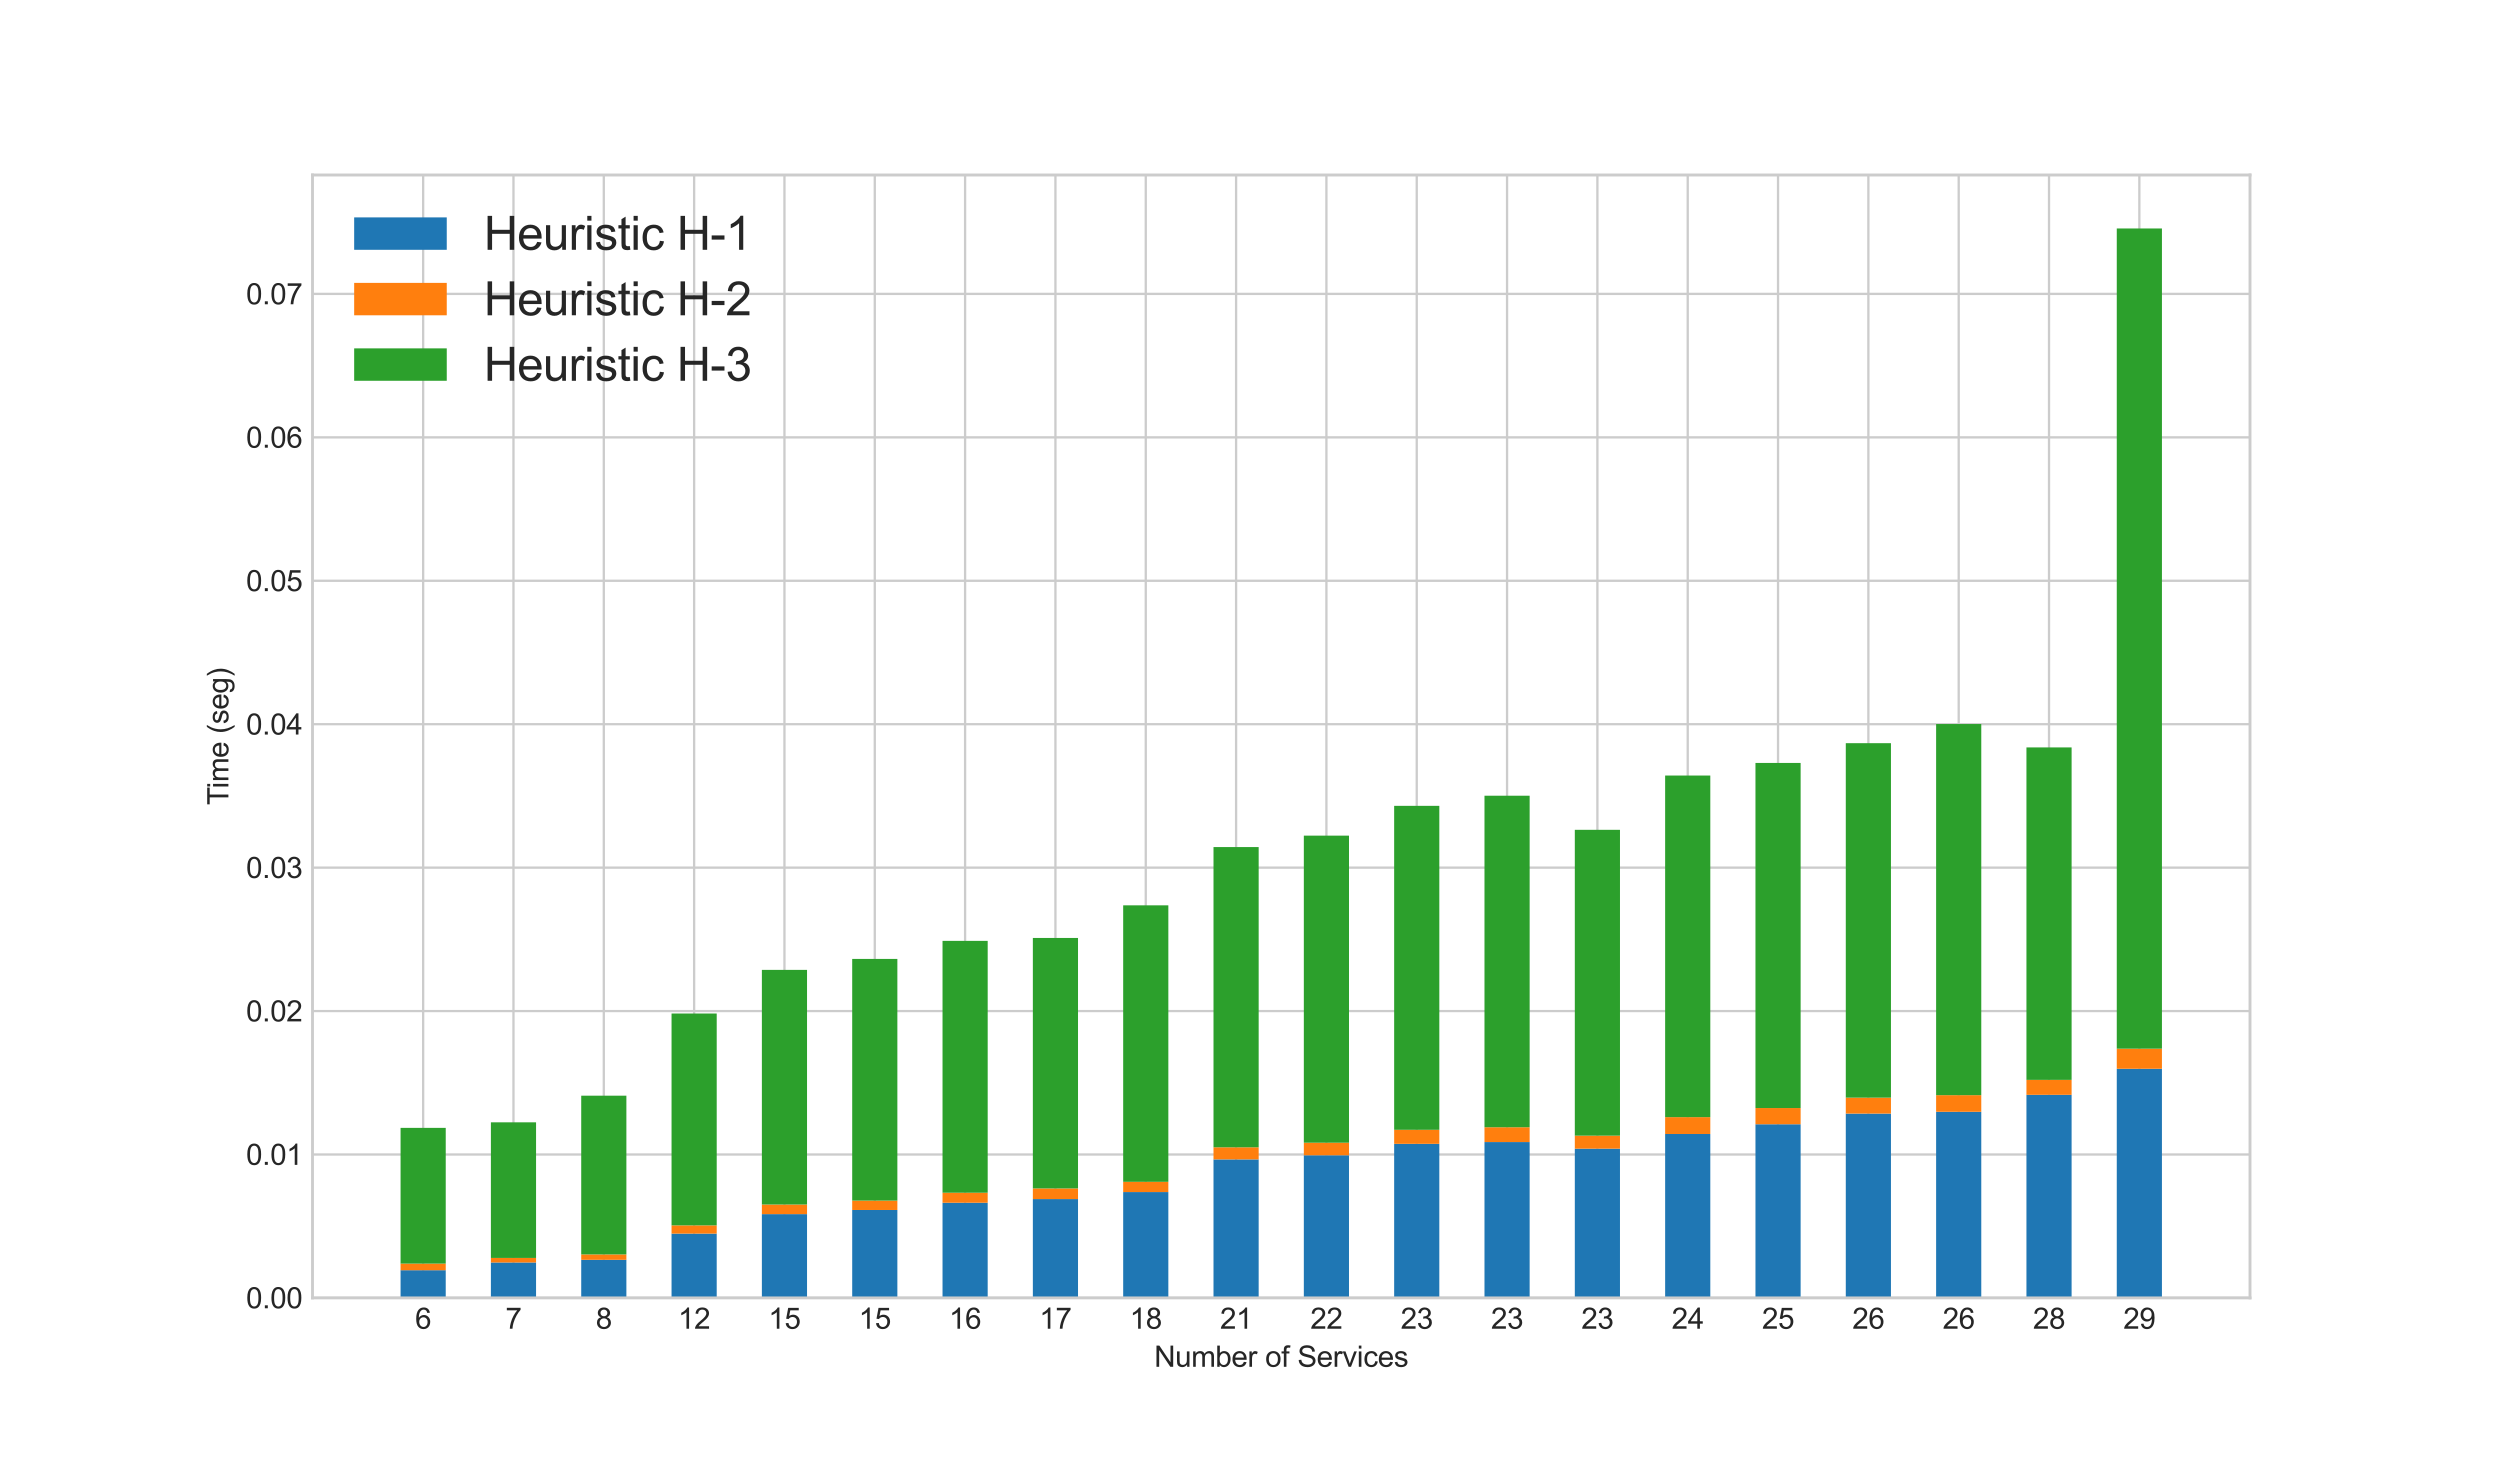 <?xml version="1.0" encoding="utf-8" standalone="no"?>
<!DOCTYPE svg PUBLIC "-//W3C//DTD SVG 1.1//EN"
  "http://www.w3.org/Graphics/SVG/1.1/DTD/svg11.dtd">
<svg xmlns:xlink="http://www.w3.org/1999/xlink" width="864pt" height="504pt" viewBox="0 0 864 504" xmlns="http://www.w3.org/2000/svg" version="1.1">
 <defs>
  <style type="text/css">*{stroke-linejoin: round; stroke-linecap: butt}</style>
 </defs>
 <g id="figure_1">
  <g id="patch_1">
   <path d="M 0 504 
L 864 504 
L 864 0 
L 0 0 
z
" style="fill: #ffffff"/>
  </g>
  <g id="axes_1">
   <g id="patch_2">
    <path d="M 108 448.56 
L 777.6 448.56 
L 777.6 60.48 
L 108 60.48 
z
" style="fill: #ffffff"/>
   </g>
   <g id="matplotlib.axis_1">
    <g id="xtick_1">
     <g id="line2d_1">
      <path d="M 146.241 448.56 
L 146.241 60.48 
" clip-path="url(#p3cd9c99094)" style="fill: none; stroke: #cccccc; stroke-width: 0.8; stroke-linecap: round"/>
     </g>
     <g id="line2d_2"/>
     <g id="text_1">
      <!-- 6 -->
      <g style="fill: #262626" transform="translate(143.46 459.218) scale(0.1 -0.1)">
       <defs>
        <path id="ArialMT-36" d="M 3184 3459 
L 2625 3416 
Q 2550 3747 2413 3897 
Q 2184 4138 1850 4138 
Q 1581 4138 1378 3988 
Q 1113 3794 959 3422 
Q 806 3050 800 2363 
Q 1003 2672 1297 2822 
Q 1591 2972 1913 2972 
Q 2475 2972 2870 2558 
Q 3266 2144 3266 1488 
Q 3266 1056 3080 686 
Q 2894 316 2569 119 
Q 2244 -78 1831 -78 
Q 1128 -78 684 439 
Q 241 956 241 2144 
Q 241 3472 731 4075 
Q 1159 4600 1884 4600 
Q 2425 4600 2770 4297 
Q 3116 3994 3184 3459 
z
M 888 1484 
Q 888 1194 1011 928 
Q 1134 663 1356 523 
Q 1578 384 1822 384 
Q 2178 384 2434 671 
Q 2691 959 2691 1453 
Q 2691 1928 2437 2201 
Q 2184 2475 1800 2475 
Q 1419 2475 1153 2201 
Q 888 1928 888 1484 
z
" transform="scale(0.016)"/>
       </defs>
       <use xlink:href="#ArialMT-36"/>
      </g>
     </g>
    </g>
    <g id="xtick_2">
     <g id="line2d_3">
      <path d="M 177.457 448.56 
L 177.457 60.48 
" clip-path="url(#p3cd9c99094)" style="fill: none; stroke: #cccccc; stroke-width: 0.8; stroke-linecap: round"/>
     </g>
     <g id="line2d_4"/>
     <g id="text_2">
      <!-- 7 -->
      <g style="fill: #262626" transform="translate(174.677 459.218) scale(0.1 -0.1)">
       <defs>
        <path id="ArialMT-37" d="M 303 3981 
L 303 4522 
L 3269 4522 
L 3269 4084 
Q 2831 3619 2401 2847 
Q 1972 2075 1738 1259 
Q 1569 684 1522 0 
L 944 0 
Q 953 541 1156 1306 
Q 1359 2072 1739 2783 
Q 2119 3494 2547 3981 
L 303 3981 
z
" transform="scale(0.016)"/>
       </defs>
       <use xlink:href="#ArialMT-37"/>
      </g>
     </g>
    </g>
    <g id="xtick_3">
     <g id="line2d_5">
      <path d="M 208.674 448.56 
L 208.674 60.48 
" clip-path="url(#p3cd9c99094)" style="fill: none; stroke: #cccccc; stroke-width: 0.8; stroke-linecap: round"/>
     </g>
     <g id="line2d_6"/>
     <g id="text_3">
      <!-- 8 -->
      <g style="fill: #262626" transform="translate(205.894 459.218) scale(0.1 -0.1)">
       <defs>
        <path id="ArialMT-38" d="M 1131 2484 
Q 781 2613 612 2850 
Q 444 3088 444 3419 
Q 444 3919 803 4259 
Q 1163 4600 1759 4600 
Q 2359 4600 2725 4251 
Q 3091 3903 3091 3403 
Q 3091 3084 2923 2848 
Q 2756 2613 2416 2484 
Q 2838 2347 3058 2040 
Q 3278 1734 3278 1309 
Q 3278 722 2862 322 
Q 2447 -78 1769 -78 
Q 1091 -78 675 323 
Q 259 725 259 1325 
Q 259 1772 486 2073 
Q 713 2375 1131 2484 
z
M 1019 3438 
Q 1019 3113 1228 2906 
Q 1438 2700 1772 2700 
Q 2097 2700 2305 2904 
Q 2513 3109 2513 3406 
Q 2513 3716 2298 3927 
Q 2084 4138 1766 4138 
Q 1444 4138 1231 3931 
Q 1019 3725 1019 3438 
z
M 838 1322 
Q 838 1081 952 856 
Q 1066 631 1291 507 
Q 1516 384 1775 384 
Q 2178 384 2440 643 
Q 2703 903 2703 1303 
Q 2703 1709 2433 1975 
Q 2163 2241 1756 2241 
Q 1359 2241 1098 1978 
Q 838 1716 838 1322 
z
" transform="scale(0.016)"/>
       </defs>
       <use xlink:href="#ArialMT-38"/>
      </g>
     </g>
    </g>
    <g id="xtick_4">
     <g id="line2d_7">
      <path d="M 239.891 448.56 
L 239.891 60.48 
" clip-path="url(#p3cd9c99094)" style="fill: none; stroke: #cccccc; stroke-width: 0.8; stroke-linecap: round"/>
     </g>
     <g id="line2d_8"/>
     <g id="text_4">
      <!-- 12 -->
      <g style="fill: #262626" transform="translate(234.33 459.218) scale(0.1 -0.1)">
       <defs>
        <path id="ArialMT-31" d="M 2384 0 
L 1822 0 
L 1822 3584 
Q 1619 3391 1289 3197 
Q 959 3003 697 2906 
L 697 3450 
Q 1169 3672 1522 3987 
Q 1875 4303 2022 4600 
L 2384 4600 
L 2384 0 
z
" transform="scale(0.016)"/>
        <path id="ArialMT-32" d="M 3222 541 
L 3222 0 
L 194 0 
Q 188 203 259 391 
Q 375 700 629 1000 
Q 884 1300 1366 1694 
Q 2113 2306 2375 2664 
Q 2638 3022 2638 3341 
Q 2638 3675 2398 3904 
Q 2159 4134 1775 4134 
Q 1369 4134 1125 3890 
Q 881 3647 878 3216 
L 300 3275 
Q 359 3922 746 4261 
Q 1134 4600 1788 4600 
Q 2447 4600 2831 4234 
Q 3216 3869 3216 3328 
Q 3216 3053 3103 2787 
Q 2991 2522 2730 2228 
Q 2469 1934 1863 1422 
Q 1356 997 1212 845 
Q 1069 694 975 541 
L 3222 541 
z
" transform="scale(0.016)"/>
       </defs>
       <use xlink:href="#ArialMT-31"/>
       <use xlink:href="#ArialMT-32" x="55.615"/>
      </g>
     </g>
    </g>
    <g id="xtick_5">
     <g id="line2d_9">
      <path d="M 271.108 448.56 
L 271.108 60.48 
" clip-path="url(#p3cd9c99094)" style="fill: none; stroke: #cccccc; stroke-width: 0.8; stroke-linecap: round"/>
     </g>
     <g id="line2d_10"/>
     <g id="text_5">
      <!-- 15 -->
      <g style="fill: #262626" transform="translate(265.547 459.218) scale(0.1 -0.1)">
       <defs>
        <path id="ArialMT-35" d="M 266 1200 
L 856 1250 
Q 922 819 1161 601 
Q 1400 384 1738 384 
Q 2144 384 2425 690 
Q 2706 997 2706 1503 
Q 2706 1984 2436 2262 
Q 2166 2541 1728 2541 
Q 1456 2541 1237 2417 
Q 1019 2294 894 2097 
L 366 2166 
L 809 4519 
L 3088 4519 
L 3088 3981 
L 1259 3981 
L 1013 2750 
Q 1425 3038 1878 3038 
Q 2478 3038 2890 2622 
Q 3303 2206 3303 1553 
Q 3303 931 2941 478 
Q 2500 -78 1738 -78 
Q 1113 -78 717 272 
Q 322 622 266 1200 
z
" transform="scale(0.016)"/>
       </defs>
       <use xlink:href="#ArialMT-31"/>
       <use xlink:href="#ArialMT-35" x="55.615"/>
      </g>
     </g>
    </g>
    <g id="xtick_6">
     <g id="line2d_11">
      <path d="M 302.324 448.56 
L 302.324 60.48 
" clip-path="url(#p3cd9c99094)" style="fill: none; stroke: #cccccc; stroke-width: 0.8; stroke-linecap: round"/>
     </g>
     <g id="line2d_12"/>
     <g id="text_6">
      <!-- 15 -->
      <g style="fill: #262626" transform="translate(296.764 459.218) scale(0.1 -0.1)">
       <use xlink:href="#ArialMT-31"/>
       <use xlink:href="#ArialMT-35" x="55.615"/>
      </g>
     </g>
    </g>
    <g id="xtick_7">
     <g id="line2d_13">
      <path d="M 333.541 448.56 
L 333.541 60.48 
" clip-path="url(#p3cd9c99094)" style="fill: none; stroke: #cccccc; stroke-width: 0.8; stroke-linecap: round"/>
     </g>
     <g id="line2d_14"/>
     <g id="text_7">
      <!-- 16 -->
      <g style="fill: #262626" transform="translate(327.98 459.218) scale(0.1 -0.1)">
       <use xlink:href="#ArialMT-31"/>
       <use xlink:href="#ArialMT-36" x="55.615"/>
      </g>
     </g>
    </g>
    <g id="xtick_8">
     <g id="line2d_15">
      <path d="M 364.758 448.56 
L 364.758 60.48 
" clip-path="url(#p3cd9c99094)" style="fill: none; stroke: #cccccc; stroke-width: 0.8; stroke-linecap: round"/>
     </g>
     <g id="line2d_16"/>
     <g id="text_8">
      <!-- 17 -->
      <g style="fill: #262626" transform="translate(359.197 459.218) scale(0.1 -0.1)">
       <use xlink:href="#ArialMT-31"/>
       <use xlink:href="#ArialMT-37" x="55.615"/>
      </g>
     </g>
    </g>
    <g id="xtick_9">
     <g id="line2d_17">
      <path d="M 395.975 448.56 
L 395.975 60.48 
" clip-path="url(#p3cd9c99094)" style="fill: none; stroke: #cccccc; stroke-width: 0.8; stroke-linecap: round"/>
     </g>
     <g id="line2d_18"/>
     <g id="text_9">
      <!-- 18 -->
      <g style="fill: #262626" transform="translate(390.414 459.218) scale(0.1 -0.1)">
       <use xlink:href="#ArialMT-31"/>
       <use xlink:href="#ArialMT-38" x="55.615"/>
      </g>
     </g>
    </g>
    <g id="xtick_10">
     <g id="line2d_19">
      <path d="M 427.192 448.56 
L 427.192 60.48 
" clip-path="url(#p3cd9c99094)" style="fill: none; stroke: #cccccc; stroke-width: 0.8; stroke-linecap: round"/>
     </g>
     <g id="line2d_20"/>
     <g id="text_10">
      <!-- 21 -->
      <g style="fill: #262626" transform="translate(421.631 459.218) scale(0.1 -0.1)">
       <use xlink:href="#ArialMT-32"/>
       <use xlink:href="#ArialMT-31" x="55.615"/>
      </g>
     </g>
    </g>
    <g id="xtick_11">
     <g id="line2d_21">
      <path d="M 458.408 448.56 
L 458.408 60.48 
" clip-path="url(#p3cd9c99094)" style="fill: none; stroke: #cccccc; stroke-width: 0.8; stroke-linecap: round"/>
     </g>
     <g id="line2d_22"/>
     <g id="text_11">
      <!-- 22 -->
      <g style="fill: #262626" transform="translate(452.847 459.218) scale(0.1 -0.1)">
       <use xlink:href="#ArialMT-32"/>
       <use xlink:href="#ArialMT-32" x="55.615"/>
      </g>
     </g>
    </g>
    <g id="xtick_12">
     <g id="line2d_23">
      <path d="M 489.625 448.56 
L 489.625 60.48 
" clip-path="url(#p3cd9c99094)" style="fill: none; stroke: #cccccc; stroke-width: 0.8; stroke-linecap: round"/>
     </g>
     <g id="line2d_24"/>
     <g id="text_12">
      <!-- 23 -->
      <g style="fill: #262626" transform="translate(484.064 459.218) scale(0.1 -0.1)">
       <defs>
        <path id="ArialMT-33" d="M 269 1209 
L 831 1284 
Q 928 806 1161 595 
Q 1394 384 1728 384 
Q 2125 384 2398 659 
Q 2672 934 2672 1341 
Q 2672 1728 2419 1979 
Q 2166 2231 1775 2231 
Q 1616 2231 1378 2169 
L 1441 2663 
Q 1497 2656 1531 2656 
Q 1891 2656 2178 2843 
Q 2466 3031 2466 3422 
Q 2466 3731 2256 3934 
Q 2047 4138 1716 4138 
Q 1388 4138 1169 3931 
Q 950 3725 888 3313 
L 325 3413 
Q 428 3978 793 4289 
Q 1159 4600 1703 4600 
Q 2078 4600 2393 4439 
Q 2709 4278 2876 4000 
Q 3044 3722 3044 3409 
Q 3044 3113 2884 2869 
Q 2725 2625 2413 2481 
Q 2819 2388 3044 2092 
Q 3269 1797 3269 1353 
Q 3269 753 2831 336 
Q 2394 -81 1725 -81 
Q 1122 -81 723 278 
Q 325 638 269 1209 
z
" transform="scale(0.016)"/>
       </defs>
       <use xlink:href="#ArialMT-32"/>
       <use xlink:href="#ArialMT-33" x="55.615"/>
      </g>
     </g>
    </g>
    <g id="xtick_13">
     <g id="line2d_25">
      <path d="M 520.842 448.56 
L 520.842 60.48 
" clip-path="url(#p3cd9c99094)" style="fill: none; stroke: #cccccc; stroke-width: 0.8; stroke-linecap: round"/>
     </g>
     <g id="line2d_26"/>
     <g id="text_13">
      <!-- 23 -->
      <g style="fill: #262626" transform="translate(515.281 459.218) scale(0.1 -0.1)">
       <use xlink:href="#ArialMT-32"/>
       <use xlink:href="#ArialMT-33" x="55.615"/>
      </g>
     </g>
    </g>
    <g id="xtick_14">
     <g id="line2d_27">
      <path d="M 552.059 448.56 
L 552.059 60.48 
" clip-path="url(#p3cd9c99094)" style="fill: none; stroke: #cccccc; stroke-width: 0.8; stroke-linecap: round"/>
     </g>
     <g id="line2d_28"/>
     <g id="text_14">
      <!-- 23 -->
      <g style="fill: #262626" transform="translate(546.498 459.218) scale(0.1 -0.1)">
       <use xlink:href="#ArialMT-32"/>
       <use xlink:href="#ArialMT-33" x="55.615"/>
      </g>
     </g>
    </g>
    <g id="xtick_15">
     <g id="line2d_29">
      <path d="M 583.276 448.56 
L 583.276 60.48 
" clip-path="url(#p3cd9c99094)" style="fill: none; stroke: #cccccc; stroke-width: 0.8; stroke-linecap: round"/>
     </g>
     <g id="line2d_30"/>
     <g id="text_15">
      <!-- 24 -->
      <g style="fill: #262626" transform="translate(577.715 459.218) scale(0.1 -0.1)">
       <defs>
        <path id="ArialMT-34" d="M 2069 0 
L 2069 1097 
L 81 1097 
L 81 1613 
L 2172 4581 
L 2631 4581 
L 2631 1613 
L 3250 1613 
L 3250 1097 
L 2631 1097 
L 2631 0 
L 2069 0 
z
M 2069 1613 
L 2069 3678 
L 634 1613 
L 2069 1613 
z
" transform="scale(0.016)"/>
       </defs>
       <use xlink:href="#ArialMT-32"/>
       <use xlink:href="#ArialMT-34" x="55.615"/>
      </g>
     </g>
    </g>
    <g id="xtick_16">
     <g id="line2d_31">
      <path d="M 614.492 448.56 
L 614.492 60.48 
" clip-path="url(#p3cd9c99094)" style="fill: none; stroke: #cccccc; stroke-width: 0.8; stroke-linecap: round"/>
     </g>
     <g id="line2d_32"/>
     <g id="text_16">
      <!-- 25 -->
      <g style="fill: #262626" transform="translate(608.931 459.218) scale(0.1 -0.1)">
       <use xlink:href="#ArialMT-32"/>
       <use xlink:href="#ArialMT-35" x="55.615"/>
      </g>
     </g>
    </g>
    <g id="xtick_17">
     <g id="line2d_33">
      <path d="M 645.709 448.56 
L 645.709 60.48 
" clip-path="url(#p3cd9c99094)" style="fill: none; stroke: #cccccc; stroke-width: 0.8; stroke-linecap: round"/>
     </g>
     <g id="line2d_34"/>
     <g id="text_17">
      <!-- 26 -->
      <g style="fill: #262626" transform="translate(640.148 459.218) scale(0.1 -0.1)">
       <use xlink:href="#ArialMT-32"/>
       <use xlink:href="#ArialMT-36" x="55.615"/>
      </g>
     </g>
    </g>
    <g id="xtick_18">
     <g id="line2d_35">
      <path d="M 676.926 448.56 
L 676.926 60.48 
" clip-path="url(#p3cd9c99094)" style="fill: none; stroke: #cccccc; stroke-width: 0.8; stroke-linecap: round"/>
     </g>
     <g id="line2d_36"/>
     <g id="text_18">
      <!-- 26 -->
      <g style="fill: #262626" transform="translate(671.365 459.218) scale(0.1 -0.1)">
       <use xlink:href="#ArialMT-32"/>
       <use xlink:href="#ArialMT-36" x="55.615"/>
      </g>
     </g>
    </g>
    <g id="xtick_19">
     <g id="line2d_37">
      <path d="M 708.143 448.56 
L 708.143 60.48 
" clip-path="url(#p3cd9c99094)" style="fill: none; stroke: #cccccc; stroke-width: 0.8; stroke-linecap: round"/>
     </g>
     <g id="line2d_38"/>
     <g id="text_19">
      <!-- 28 -->
      <g style="fill: #262626" transform="translate(702.582 459.218) scale(0.1 -0.1)">
       <use xlink:href="#ArialMT-32"/>
       <use xlink:href="#ArialMT-38" x="55.615"/>
      </g>
     </g>
    </g>
    <g id="xtick_20">
     <g id="line2d_39">
      <path d="M 739.359 448.56 
L 739.359 60.48 
" clip-path="url(#p3cd9c99094)" style="fill: none; stroke: #cccccc; stroke-width: 0.8; stroke-linecap: round"/>
     </g>
     <g id="line2d_40"/>
     <g id="text_20">
      <!-- 29 -->
      <g style="fill: #262626" transform="translate(733.799 459.218) scale(0.1 -0.1)">
       <defs>
        <path id="ArialMT-39" d="M 350 1059 
L 891 1109 
Q 959 728 1153 556 
Q 1347 384 1650 384 
Q 1909 384 2104 503 
Q 2300 622 2425 820 
Q 2550 1019 2634 1356 
Q 2719 1694 2719 2044 
Q 2719 2081 2716 2156 
Q 2547 1888 2255 1720 
Q 1963 1553 1622 1553 
Q 1053 1553 659 1965 
Q 266 2378 266 3053 
Q 266 3750 677 4175 
Q 1088 4600 1706 4600 
Q 2153 4600 2523 4359 
Q 2894 4119 3086 3673 
Q 3278 3228 3278 2384 
Q 3278 1506 3087 986 
Q 2897 466 2520 194 
Q 2144 -78 1638 -78 
Q 1100 -78 759 220 
Q 419 519 350 1059 
z
M 2653 3081 
Q 2653 3566 2395 3850 
Q 2138 4134 1775 4134 
Q 1400 4134 1122 3828 
Q 844 3522 844 3034 
Q 844 2597 1108 2323 
Q 1372 2050 1759 2050 
Q 2150 2050 2401 2323 
Q 2653 2597 2653 3081 
z
" transform="scale(0.016)"/>
       </defs>
       <use xlink:href="#ArialMT-32"/>
       <use xlink:href="#ArialMT-39" x="55.615"/>
      </g>
     </g>
    </g>
    <g id="text_21">
     <!-- Number of Services -->
     <g style="fill: #262626" transform="translate(398.898 472.363) scale(0.1 -0.1)">
      <defs>
       <path id="ArialMT-4e" d="M 488 0 
L 488 4581 
L 1109 4581 
L 3516 984 
L 3516 4581 
L 4097 4581 
L 4097 0 
L 3475 0 
L 1069 3600 
L 1069 0 
L 488 0 
z
" transform="scale(0.016)"/>
       <path id="ArialMT-75" d="M 2597 0 
L 2597 488 
Q 2209 -75 1544 -75 
Q 1250 -75 995 37 
Q 741 150 617 320 
Q 494 491 444 738 
Q 409 903 409 1263 
L 409 3319 
L 972 3319 
L 972 1478 
Q 972 1038 1006 884 
Q 1059 663 1231 536 
Q 1403 409 1656 409 
Q 1909 409 2131 539 
Q 2353 669 2445 892 
Q 2538 1116 2538 1541 
L 2538 3319 
L 3100 3319 
L 3100 0 
L 2597 0 
z
" transform="scale(0.016)"/>
       <path id="ArialMT-6d" d="M 422 0 
L 422 3319 
L 925 3319 
L 925 2853 
Q 1081 3097 1340 3245 
Q 1600 3394 1931 3394 
Q 2300 3394 2536 3241 
Q 2772 3088 2869 2813 
Q 3263 3394 3894 3394 
Q 4388 3394 4653 3120 
Q 4919 2847 4919 2278 
L 4919 0 
L 4359 0 
L 4359 2091 
Q 4359 2428 4304 2576 
Q 4250 2725 4106 2815 
Q 3963 2906 3769 2906 
Q 3419 2906 3187 2673 
Q 2956 2441 2956 1928 
L 2956 0 
L 2394 0 
L 2394 2156 
Q 2394 2531 2256 2718 
Q 2119 2906 1806 2906 
Q 1569 2906 1367 2781 
Q 1166 2656 1075 2415 
Q 984 2175 984 1722 
L 984 0 
L 422 0 
z
" transform="scale(0.016)"/>
       <path id="ArialMT-62" d="M 941 0 
L 419 0 
L 419 4581 
L 981 4581 
L 981 2947 
Q 1338 3394 1891 3394 
Q 2197 3394 2470 3270 
Q 2744 3147 2920 2923 
Q 3097 2700 3197 2384 
Q 3297 2069 3297 1709 
Q 3297 856 2875 390 
Q 2453 -75 1863 -75 
Q 1275 -75 941 416 
L 941 0 
z
M 934 1684 
Q 934 1088 1097 822 
Q 1363 388 1816 388 
Q 2184 388 2453 708 
Q 2722 1028 2722 1663 
Q 2722 2313 2464 2622 
Q 2206 2931 1841 2931 
Q 1472 2931 1203 2611 
Q 934 2291 934 1684 
z
" transform="scale(0.016)"/>
       <path id="ArialMT-65" d="M 2694 1069 
L 3275 997 
Q 3138 488 2766 206 
Q 2394 -75 1816 -75 
Q 1088 -75 661 373 
Q 234 822 234 1631 
Q 234 2469 665 2931 
Q 1097 3394 1784 3394 
Q 2450 3394 2872 2941 
Q 3294 2488 3294 1666 
Q 3294 1616 3291 1516 
L 816 1516 
Q 847 969 1125 678 
Q 1403 388 1819 388 
Q 2128 388 2347 550 
Q 2566 713 2694 1069 
z
M 847 1978 
L 2700 1978 
Q 2663 2397 2488 2606 
Q 2219 2931 1791 2931 
Q 1403 2931 1139 2672 
Q 875 2413 847 1978 
z
" transform="scale(0.016)"/>
       <path id="ArialMT-72" d="M 416 0 
L 416 3319 
L 922 3319 
L 922 2816 
Q 1116 3169 1280 3281 
Q 1444 3394 1641 3394 
Q 1925 3394 2219 3213 
L 2025 2691 
Q 1819 2813 1613 2813 
Q 1428 2813 1281 2702 
Q 1134 2591 1072 2394 
Q 978 2094 978 1738 
L 978 0 
L 416 0 
z
" transform="scale(0.016)"/>
       <path id="ArialMT-20" transform="scale(0.016)"/>
       <path id="ArialMT-6f" d="M 213 1659 
Q 213 2581 725 3025 
Q 1153 3394 1769 3394 
Q 2453 3394 2887 2945 
Q 3322 2497 3322 1706 
Q 3322 1066 3130 698 
Q 2938 331 2570 128 
Q 2203 -75 1769 -75 
Q 1072 -75 642 372 
Q 213 819 213 1659 
z
M 791 1659 
Q 791 1022 1069 705 
Q 1347 388 1769 388 
Q 2188 388 2466 706 
Q 2744 1025 2744 1678 
Q 2744 2294 2464 2611 
Q 2184 2928 1769 2928 
Q 1347 2928 1069 2612 
Q 791 2297 791 1659 
z
" transform="scale(0.016)"/>
       <path id="ArialMT-66" d="M 556 0 
L 556 2881 
L 59 2881 
L 59 3319 
L 556 3319 
L 556 3672 
Q 556 4006 616 4169 
Q 697 4388 901 4523 
Q 1106 4659 1475 4659 
Q 1713 4659 2000 4603 
L 1916 4113 
Q 1741 4144 1584 4144 
Q 1328 4144 1222 4034 
Q 1116 3925 1116 3625 
L 1116 3319 
L 1763 3319 
L 1763 2881 
L 1116 2881 
L 1116 0 
L 556 0 
z
" transform="scale(0.016)"/>
       <path id="ArialMT-53" d="M 288 1472 
L 859 1522 
Q 900 1178 1048 958 
Q 1197 738 1509 602 
Q 1822 466 2213 466 
Q 2559 466 2825 569 
Q 3091 672 3220 851 
Q 3350 1031 3350 1244 
Q 3350 1459 3225 1620 
Q 3100 1781 2813 1891 
Q 2628 1963 1997 2114 
Q 1366 2266 1113 2400 
Q 784 2572 623 2826 
Q 463 3081 463 3397 
Q 463 3744 659 4045 
Q 856 4347 1234 4503 
Q 1613 4659 2075 4659 
Q 2584 4659 2973 4495 
Q 3363 4331 3572 4012 
Q 3781 3694 3797 3291 
L 3216 3247 
Q 3169 3681 2898 3903 
Q 2628 4125 2100 4125 
Q 1550 4125 1298 3923 
Q 1047 3722 1047 3438 
Q 1047 3191 1225 3031 
Q 1400 2872 2139 2705 
Q 2878 2538 3153 2413 
Q 3553 2228 3743 1945 
Q 3934 1663 3934 1294 
Q 3934 928 3725 604 
Q 3516 281 3123 101 
Q 2731 -78 2241 -78 
Q 1619 -78 1198 103 
Q 778 284 539 648 
Q 300 1013 288 1472 
z
" transform="scale(0.016)"/>
       <path id="ArialMT-76" d="M 1344 0 
L 81 3319 
L 675 3319 
L 1388 1331 
Q 1503 1009 1600 663 
Q 1675 925 1809 1294 
L 2547 3319 
L 3125 3319 
L 1869 0 
L 1344 0 
z
" transform="scale(0.016)"/>
       <path id="ArialMT-69" d="M 425 3934 
L 425 4581 
L 988 4581 
L 988 3934 
L 425 3934 
z
M 425 0 
L 425 3319 
L 988 3319 
L 988 0 
L 425 0 
z
" transform="scale(0.016)"/>
       <path id="ArialMT-63" d="M 2588 1216 
L 3141 1144 
Q 3050 572 2676 248 
Q 2303 -75 1759 -75 
Q 1078 -75 664 370 
Q 250 816 250 1647 
Q 250 2184 428 2587 
Q 606 2991 970 3192 
Q 1334 3394 1763 3394 
Q 2303 3394 2647 3120 
Q 2991 2847 3088 2344 
L 2541 2259 
Q 2463 2594 2264 2762 
Q 2066 2931 1784 2931 
Q 1359 2931 1093 2626 
Q 828 2322 828 1663 
Q 828 994 1084 691 
Q 1341 388 1753 388 
Q 2084 388 2306 591 
Q 2528 794 2588 1216 
z
" transform="scale(0.016)"/>
       <path id="ArialMT-73" d="M 197 991 
L 753 1078 
Q 800 744 1014 566 
Q 1228 388 1613 388 
Q 2000 388 2187 545 
Q 2375 703 2375 916 
Q 2375 1106 2209 1216 
Q 2094 1291 1634 1406 
Q 1016 1563 777 1677 
Q 538 1791 414 1992 
Q 291 2194 291 2438 
Q 291 2659 392 2848 
Q 494 3038 669 3163 
Q 800 3259 1026 3326 
Q 1253 3394 1513 3394 
Q 1903 3394 2198 3281 
Q 2494 3169 2634 2976 
Q 2775 2784 2828 2463 
L 2278 2388 
Q 2241 2644 2061 2787 
Q 1881 2931 1553 2931 
Q 1166 2931 1000 2803 
Q 834 2675 834 2503 
Q 834 2394 903 2306 
Q 972 2216 1119 2156 
Q 1203 2125 1616 2013 
Q 2213 1853 2448 1751 
Q 2684 1650 2818 1456 
Q 2953 1263 2953 975 
Q 2953 694 2789 445 
Q 2625 197 2315 61 
Q 2006 -75 1616 -75 
Q 969 -75 630 194 
Q 291 463 197 991 
z
" transform="scale(0.016)"/>
      </defs>
      <use xlink:href="#ArialMT-4e"/>
      <use xlink:href="#ArialMT-75" x="72.217"/>
      <use xlink:href="#ArialMT-6d" x="127.832"/>
      <use xlink:href="#ArialMT-62" x="211.133"/>
      <use xlink:href="#ArialMT-65" x="266.748"/>
      <use xlink:href="#ArialMT-72" x="322.363"/>
      <use xlink:href="#ArialMT-20" x="355.664"/>
      <use xlink:href="#ArialMT-6f" x="383.447"/>
      <use xlink:href="#ArialMT-66" x="439.062"/>
      <use xlink:href="#ArialMT-20" x="466.846"/>
      <use xlink:href="#ArialMT-53" x="494.629"/>
      <use xlink:href="#ArialMT-65" x="561.328"/>
      <use xlink:href="#ArialMT-72" x="616.943"/>
      <use xlink:href="#ArialMT-76" x="650.244"/>
      <use xlink:href="#ArialMT-69" x="700.244"/>
      <use xlink:href="#ArialMT-63" x="722.461"/>
      <use xlink:href="#ArialMT-65" x="772.461"/>
      <use xlink:href="#ArialMT-73" x="828.076"/>
     </g>
    </g>
   </g>
   <g id="matplotlib.axis_2">
    <g id="ytick_1">
     <g id="line2d_41">
      <path d="M 108 448.56 
L 777.6 448.56 
" clip-path="url(#p3cd9c99094)" style="fill: none; stroke: #cccccc; stroke-width: 0.8; stroke-linecap: round"/>
     </g>
     <g id="line2d_42"/>
     <g id="text_22">
      <!-- 0.00 -->
      <g style="fill: #262626" transform="translate(85.039 452.139) scale(0.1 -0.1)">
       <defs>
        <path id="ArialMT-30" d="M 266 2259 
Q 266 3072 433 3567 
Q 600 4063 929 4331 
Q 1259 4600 1759 4600 
Q 2128 4600 2406 4451 
Q 2684 4303 2865 4023 
Q 3047 3744 3150 3342 
Q 3253 2941 3253 2259 
Q 3253 1453 3087 958 
Q 2922 463 2592 192 
Q 2263 -78 1759 -78 
Q 1097 -78 719 397 
Q 266 969 266 2259 
z
M 844 2259 
Q 844 1131 1108 757 
Q 1372 384 1759 384 
Q 2147 384 2411 759 
Q 2675 1134 2675 2259 
Q 2675 3391 2411 3762 
Q 2147 4134 1753 4134 
Q 1366 4134 1134 3806 
Q 844 3388 844 2259 
z
" transform="scale(0.016)"/>
        <path id="ArialMT-2e" d="M 581 0 
L 581 641 
L 1222 641 
L 1222 0 
L 581 0 
z
" transform="scale(0.016)"/>
       </defs>
       <use xlink:href="#ArialMT-30"/>
       <use xlink:href="#ArialMT-2e" x="55.615"/>
       <use xlink:href="#ArialMT-30" x="83.398"/>
       <use xlink:href="#ArialMT-30" x="139.014"/>
      </g>
     </g>
    </g>
    <g id="ytick_2">
     <g id="line2d_43">
      <path d="M 108 398.991 
L 777.6 398.991 
" clip-path="url(#p3cd9c99094)" style="fill: none; stroke: #cccccc; stroke-width: 0.8; stroke-linecap: round"/>
     </g>
     <g id="line2d_44"/>
     <g id="text_23">
      <!-- 0.01 -->
      <g style="fill: #262626" transform="translate(85.039 402.57) scale(0.1 -0.1)">
       <use xlink:href="#ArialMT-30"/>
       <use xlink:href="#ArialMT-2e" x="55.615"/>
       <use xlink:href="#ArialMT-30" x="83.398"/>
       <use xlink:href="#ArialMT-31" x="139.014"/>
      </g>
     </g>
    </g>
    <g id="ytick_3">
     <g id="line2d_45">
      <path d="M 108 349.422 
L 777.6 349.422 
" clip-path="url(#p3cd9c99094)" style="fill: none; stroke: #cccccc; stroke-width: 0.8; stroke-linecap: round"/>
     </g>
     <g id="line2d_46"/>
     <g id="text_24">
      <!-- 0.02 -->
      <g style="fill: #262626" transform="translate(85.039 353.001) scale(0.1 -0.1)">
       <use xlink:href="#ArialMT-30"/>
       <use xlink:href="#ArialMT-2e" x="55.615"/>
       <use xlink:href="#ArialMT-30" x="83.398"/>
       <use xlink:href="#ArialMT-32" x="139.014"/>
      </g>
     </g>
    </g>
    <g id="ytick_4">
     <g id="line2d_47">
      <path d="M 108 299.854 
L 777.6 299.854 
" clip-path="url(#p3cd9c99094)" style="fill: none; stroke: #cccccc; stroke-width: 0.8; stroke-linecap: round"/>
     </g>
     <g id="line2d_48"/>
     <g id="text_25">
      <!-- 0.03 -->
      <g style="fill: #262626" transform="translate(85.039 303.432) scale(0.1 -0.1)">
       <use xlink:href="#ArialMT-30"/>
       <use xlink:href="#ArialMT-2e" x="55.615"/>
       <use xlink:href="#ArialMT-30" x="83.398"/>
       <use xlink:href="#ArialMT-33" x="139.014"/>
      </g>
     </g>
    </g>
    <g id="ytick_5">
     <g id="line2d_49">
      <path d="M 108 250.285 
L 777.6 250.285 
" clip-path="url(#p3cd9c99094)" style="fill: none; stroke: #cccccc; stroke-width: 0.8; stroke-linecap: round"/>
     </g>
     <g id="line2d_50"/>
     <g id="text_26">
      <!-- 0.04 -->
      <g style="fill: #262626" transform="translate(85.039 253.864) scale(0.1 -0.1)">
       <use xlink:href="#ArialMT-30"/>
       <use xlink:href="#ArialMT-2e" x="55.615"/>
       <use xlink:href="#ArialMT-30" x="83.398"/>
       <use xlink:href="#ArialMT-34" x="139.014"/>
      </g>
     </g>
    </g>
    <g id="ytick_6">
     <g id="line2d_51">
      <path d="M 108 200.716 
L 777.6 200.716 
" clip-path="url(#p3cd9c99094)" style="fill: none; stroke: #cccccc; stroke-width: 0.8; stroke-linecap: round"/>
     </g>
     <g id="line2d_52"/>
     <g id="text_27">
      <!-- 0.05 -->
      <g style="fill: #262626" transform="translate(85.039 204.295) scale(0.1 -0.1)">
       <use xlink:href="#ArialMT-30"/>
       <use xlink:href="#ArialMT-2e" x="55.615"/>
       <use xlink:href="#ArialMT-30" x="83.398"/>
       <use xlink:href="#ArialMT-35" x="139.014"/>
      </g>
     </g>
    </g>
    <g id="ytick_7">
     <g id="line2d_53">
      <path d="M 108 151.147 
L 777.6 151.147 
" clip-path="url(#p3cd9c99094)" style="fill: none; stroke: #cccccc; stroke-width: 0.8; stroke-linecap: round"/>
     </g>
     <g id="line2d_54"/>
     <g id="text_28">
      <!-- 0.06 -->
      <g style="fill: #262626" transform="translate(85.039 154.726) scale(0.1 -0.1)">
       <use xlink:href="#ArialMT-30"/>
       <use xlink:href="#ArialMT-2e" x="55.615"/>
       <use xlink:href="#ArialMT-30" x="83.398"/>
       <use xlink:href="#ArialMT-36" x="139.014"/>
      </g>
     </g>
    </g>
    <g id="ytick_8">
     <g id="line2d_55">
      <path d="M 108 101.578 
L 777.6 101.578 
" clip-path="url(#p3cd9c99094)" style="fill: none; stroke: #cccccc; stroke-width: 0.8; stroke-linecap: round"/>
     </g>
     <g id="line2d_56"/>
     <g id="text_29">
      <!-- 0.07 -->
      <g style="fill: #262626" transform="translate(85.039 105.157) scale(0.1 -0.1)">
       <use xlink:href="#ArialMT-30"/>
       <use xlink:href="#ArialMT-2e" x="55.615"/>
       <use xlink:href="#ArialMT-30" x="83.398"/>
       <use xlink:href="#ArialMT-37" x="139.014"/>
      </g>
     </g>
    </g>
    <g id="text_30">
     <!-- Time (seg) -->
     <g style="fill: #262626" transform="translate(78.934 278.222) rotate(-90) scale(0.1 -0.1)">
      <defs>
       <path id="ArialMT-54" d="M 1659 0 
L 1659 4041 
L 150 4041 
L 150 4581 
L 3781 4581 
L 3781 4041 
L 2266 4041 
L 2266 0 
L 1659 0 
z
" transform="scale(0.016)"/>
       <path id="ArialMT-28" d="M 1497 -1347 
Q 1031 -759 709 28 
Q 388 816 388 1659 
Q 388 2403 628 3084 
Q 909 3875 1497 4659 
L 1900 4659 
Q 1522 4009 1400 3731 
Q 1209 3300 1100 2831 
Q 966 2247 966 1656 
Q 966 153 1900 -1347 
L 1497 -1347 
z
" transform="scale(0.016)"/>
       <path id="ArialMT-67" d="M 319 -275 
L 866 -356 
Q 900 -609 1056 -725 
Q 1266 -881 1628 -881 
Q 2019 -881 2231 -725 
Q 2444 -569 2519 -288 
Q 2563 -116 2559 434 
Q 2191 0 1641 0 
Q 956 0 581 494 
Q 206 988 206 1678 
Q 206 2153 378 2554 
Q 550 2956 876 3175 
Q 1203 3394 1644 3394 
Q 2231 3394 2613 2919 
L 2613 3319 
L 3131 3319 
L 3131 450 
Q 3131 -325 2973 -648 
Q 2816 -972 2473 -1159 
Q 2131 -1347 1631 -1347 
Q 1038 -1347 672 -1080 
Q 306 -813 319 -275 
z
M 784 1719 
Q 784 1066 1043 766 
Q 1303 466 1694 466 
Q 2081 466 2343 764 
Q 2606 1063 2606 1700 
Q 2606 2309 2336 2618 
Q 2066 2928 1684 2928 
Q 1309 2928 1046 2623 
Q 784 2319 784 1719 
z
" transform="scale(0.016)"/>
       <path id="ArialMT-29" d="M 791 -1347 
L 388 -1347 
Q 1322 153 1322 1656 
Q 1322 2244 1188 2822 
Q 1081 3291 891 3722 
Q 769 4003 388 4659 
L 791 4659 
Q 1378 3875 1659 3084 
Q 1900 2403 1900 1659 
Q 1900 816 1576 28 
Q 1253 -759 791 -1347 
z
" transform="scale(0.016)"/>
      </defs>
      <use xlink:href="#ArialMT-54"/>
      <use xlink:href="#ArialMT-69" x="57.334"/>
      <use xlink:href="#ArialMT-6d" x="79.551"/>
      <use xlink:href="#ArialMT-65" x="162.852"/>
      <use xlink:href="#ArialMT-20" x="218.467"/>
      <use xlink:href="#ArialMT-28" x="246.25"/>
      <use xlink:href="#ArialMT-73" x="279.551"/>
      <use xlink:href="#ArialMT-65" x="329.551"/>
      <use xlink:href="#ArialMT-67" x="385.166"/>
      <use xlink:href="#ArialMT-29" x="440.781"/>
     </g>
    </g>
   </g>
   <g id="patch_3">
    <path d="M 138.436 448.56 
L 154.045 448.56 
L 154.045 438.989 
L 138.436 438.989 
z
" clip-path="url(#p3cd9c99094)" style="fill: #1f77b4"/>
   </g>
   <g id="patch_4">
    <path d="M 169.653 448.56 
L 185.262 448.56 
L 185.262 436.316 
L 169.653 436.316 
z
" clip-path="url(#p3cd9c99094)" style="fill: #1f77b4"/>
   </g>
   <g id="patch_5">
    <path d="M 200.87 448.56 
L 216.478 448.56 
L 216.478 435.39 
L 200.87 435.39 
z
" clip-path="url(#p3cd9c99094)" style="fill: #1f77b4"/>
   </g>
   <g id="patch_6">
    <path d="M 232.087 448.56 
L 247.695 448.56 
L 247.695 426.335 
L 232.087 426.335 
z
" clip-path="url(#p3cd9c99094)" style="fill: #1f77b4"/>
   </g>
   <g id="patch_7">
    <path d="M 263.303 448.56 
L 278.912 448.56 
L 278.912 419.597 
L 263.303 419.597 
z
" clip-path="url(#p3cd9c99094)" style="fill: #1f77b4"/>
   </g>
   <g id="patch_8">
    <path d="M 294.52 448.56 
L 310.129 448.56 
L 310.129 418.17 
L 294.52 418.17 
z
" clip-path="url(#p3cd9c99094)" style="fill: #1f77b4"/>
   </g>
   <g id="patch_9">
    <path d="M 325.737 448.56 
L 341.345 448.56 
L 341.345 415.663 
L 325.737 415.663 
z
" clip-path="url(#p3cd9c99094)" style="fill: #1f77b4"/>
   </g>
   <g id="patch_10">
    <path d="M 356.954 448.56 
L 372.562 448.56 
L 372.562 414.402 
L 356.954 414.402 
z
" clip-path="url(#p3cd9c99094)" style="fill: #1f77b4"/>
   </g>
   <g id="patch_11">
    <path d="M 388.171 448.56 
L 403.779 448.56 
L 403.779 411.972 
L 388.171 411.972 
z
" clip-path="url(#p3cd9c99094)" style="fill: #1f77b4"/>
   </g>
   <g id="patch_12">
    <path d="M 419.387 448.56 
L 434.996 448.56 
L 434.996 400.678 
L 419.387 400.678 
z
" clip-path="url(#p3cd9c99094)" style="fill: #1f77b4"/>
   </g>
   <g id="patch_13">
    <path d="M 450.604 448.56 
L 466.213 448.56 
L 466.213 399.264 
L 450.604 399.264 
z
" clip-path="url(#p3cd9c99094)" style="fill: #1f77b4"/>
   </g>
   <g id="patch_14">
    <path d="M 481.821 448.56 
L 497.429 448.56 
L 497.429 395.31 
L 481.821 395.31 
z
" clip-path="url(#p3cd9c99094)" style="fill: #1f77b4"/>
   </g>
   <g id="patch_15">
    <path d="M 513.038 448.56 
L 528.646 448.56 
L 528.646 394.689 
L 513.038 394.689 
z
" clip-path="url(#p3cd9c99094)" style="fill: #1f77b4"/>
   </g>
   <g id="patch_16">
    <path d="M 544.255 448.56 
L 559.863 448.56 
L 559.863 396.979 
L 544.255 396.979 
z
" clip-path="url(#p3cd9c99094)" style="fill: #1f77b4"/>
   </g>
   <g id="patch_17">
    <path d="M 575.471 448.56 
L 591.08 448.56 
L 591.08 391.907 
L 575.471 391.907 
z
" clip-path="url(#p3cd9c99094)" style="fill: #1f77b4"/>
   </g>
   <g id="patch_18">
    <path d="M 606.688 448.56 
L 622.297 448.56 
L 622.297 388.537 
L 606.688 388.537 
z
" clip-path="url(#p3cd9c99094)" style="fill: #1f77b4"/>
   </g>
   <g id="patch_19">
    <path d="M 637.905 448.56 
L 653.513 448.56 
L 653.513 384.854 
L 637.905 384.854 
z
" clip-path="url(#p3cd9c99094)" style="fill: #1f77b4"/>
   </g>
   <g id="patch_20">
    <path d="M 669.122 448.56 
L 684.73 448.56 
L 684.73 384.234 
L 669.122 384.234 
z
" clip-path="url(#p3cd9c99094)" style="fill: #1f77b4"/>
   </g>
   <g id="patch_21">
    <path d="M 700.338 448.56 
L 715.947 448.56 
L 715.947 378.37 
L 700.338 378.37 
z
" clip-path="url(#p3cd9c99094)" style="fill: #1f77b4"/>
   </g>
   <g id="patch_22">
    <path d="M 731.555 448.56 
L 747.164 448.56 
L 747.164 369.368 
L 731.555 369.368 
z
" clip-path="url(#p3cd9c99094)" style="fill: #1f77b4"/>
   </g>
   <g id="patch_23">
    <path d="M 138.436 438.989 
L 154.045 438.989 
L 154.045 436.699 
L 138.436 436.699 
z
" clip-path="url(#p3cd9c99094)" style="fill: #ff7f0e"/>
   </g>
   <g id="patch_24">
    <path d="M 169.653 436.316 
L 185.262 436.316 
L 185.262 434.741 
L 169.653 434.741 
z
" clip-path="url(#p3cd9c99094)" style="fill: #ff7f0e"/>
   </g>
   <g id="patch_25">
    <path d="M 200.87 435.39 
L 216.478 435.39 
L 216.478 433.526 
L 200.87 433.526 
z
" clip-path="url(#p3cd9c99094)" style="fill: #ff7f0e"/>
   </g>
   <g id="patch_26">
    <path d="M 232.087 426.335 
L 247.695 426.335 
L 247.695 423.484 
L 232.087 423.484 
z
" clip-path="url(#p3cd9c99094)" style="fill: #ff7f0e"/>
   </g>
   <g id="patch_27">
    <path d="M 263.303 419.597 
L 278.912 419.597 
L 278.912 416.281 
L 263.303 416.281 
z
" clip-path="url(#p3cd9c99094)" style="fill: #ff7f0e"/>
   </g>
   <g id="patch_28">
    <path d="M 294.52 418.17 
L 310.129 418.17 
L 310.129 414.928 
L 294.52 414.928 
z
" clip-path="url(#p3cd9c99094)" style="fill: #ff7f0e"/>
   </g>
   <g id="patch_29">
    <path d="M 325.737 415.663 
L 341.345 415.663 
L 341.345 412.204 
L 325.737 412.204 
z
" clip-path="url(#p3cd9c99094)" style="fill: #ff7f0e"/>
   </g>
   <g id="patch_30">
    <path d="M 356.954 414.402 
L 372.562 414.402 
L 372.562 410.715 
L 356.954 410.715 
z
" clip-path="url(#p3cd9c99094)" style="fill: #ff7f0e"/>
   </g>
   <g id="patch_31">
    <path d="M 388.171 411.972 
L 403.779 411.972 
L 403.779 408.433 
L 388.171 408.433 
z
" clip-path="url(#p3cd9c99094)" style="fill: #ff7f0e"/>
   </g>
   <g id="patch_32">
    <path d="M 419.387 400.678 
L 434.996 400.678 
L 434.996 396.505 
L 419.387 396.505 
z
" clip-path="url(#p3cd9c99094)" style="fill: #ff7f0e"/>
   </g>
   <g id="patch_33">
    <path d="M 450.604 399.264 
L 466.213 399.264 
L 466.213 394.918 
L 450.604 394.918 
z
" clip-path="url(#p3cd9c99094)" style="fill: #ff7f0e"/>
   </g>
   <g id="patch_34">
    <path d="M 481.821 395.31 
L 497.429 395.31 
L 497.429 390.457 
L 481.821 390.457 
z
" clip-path="url(#p3cd9c99094)" style="fill: #ff7f0e"/>
   </g>
   <g id="patch_35">
    <path d="M 513.038 394.689 
L 528.646 394.689 
L 528.646 389.575 
L 513.038 389.575 
z
" clip-path="url(#p3cd9c99094)" style="fill: #ff7f0e"/>
   </g>
   <g id="patch_36">
    <path d="M 544.255 396.979 
L 559.863 396.979 
L 559.863 392.482 
L 544.255 392.482 
z
" clip-path="url(#p3cd9c99094)" style="fill: #ff7f0e"/>
   </g>
   <g id="patch_37">
    <path d="M 575.471 391.907 
L 591.08 391.907 
L 591.08 386.083 
L 575.471 386.083 
z
" clip-path="url(#p3cd9c99094)" style="fill: #ff7f0e"/>
   </g>
   <g id="patch_38">
    <path d="M 606.688 388.537 
L 622.297 388.537 
L 622.297 382.936 
L 606.688 382.936 
z
" clip-path="url(#p3cd9c99094)" style="fill: #ff7f0e"/>
   </g>
   <g id="patch_39">
    <path d="M 637.905 384.854 
L 653.513 384.854 
L 653.513 379.347 
L 637.905 379.347 
z
" clip-path="url(#p3cd9c99094)" style="fill: #ff7f0e"/>
   </g>
   <g id="patch_40">
    <path d="M 669.122 384.234 
L 684.73 384.234 
L 684.73 378.489 
L 669.122 378.489 
z
" clip-path="url(#p3cd9c99094)" style="fill: #ff7f0e"/>
   </g>
   <g id="patch_41">
    <path d="M 700.338 378.37 
L 715.947 378.37 
L 715.947 373.204 
L 700.338 373.204 
z
" clip-path="url(#p3cd9c99094)" style="fill: #ff7f0e"/>
   </g>
   <g id="patch_42">
    <path d="M 731.555 369.368 
L 747.164 369.368 
L 747.164 362.419 
L 731.555 362.419 
z
" clip-path="url(#p3cd9c99094)" style="fill: #ff7f0e"/>
   </g>
   <g id="patch_43">
    <path d="M 138.436 436.699 
L 154.045 436.699 
L 154.045 389.792 
L 138.436 389.792 
z
" clip-path="url(#p3cd9c99094)" style="fill: #2ca02c"/>
   </g>
   <g id="patch_44">
    <path d="M 169.653 434.741 
L 185.262 434.741 
L 185.262 387.875 
L 169.653 387.875 
z
" clip-path="url(#p3cd9c99094)" style="fill: #2ca02c"/>
   </g>
   <g id="patch_45">
    <path d="M 200.87 433.526 
L 216.478 433.526 
L 216.478 378.668 
L 200.87 378.668 
z
" clip-path="url(#p3cd9c99094)" style="fill: #2ca02c"/>
   </g>
   <g id="patch_46">
    <path d="M 232.087 423.484 
L 247.695 423.484 
L 247.695 350.27 
L 232.087 350.27 
z
" clip-path="url(#p3cd9c99094)" style="fill: #2ca02c"/>
   </g>
   <g id="patch_47">
    <path d="M 263.303 416.281 
L 278.912 416.281 
L 278.912 335.192 
L 263.303 335.192 
z
" clip-path="url(#p3cd9c99094)" style="fill: #2ca02c"/>
   </g>
   <g id="patch_48">
    <path d="M 294.52 414.928 
L 310.129 414.928 
L 310.129 331.405 
L 294.52 331.405 
z
" clip-path="url(#p3cd9c99094)" style="fill: #2ca02c"/>
   </g>
   <g id="patch_49">
    <path d="M 325.737 412.204 
L 341.345 412.204 
L 341.345 325.166 
L 325.737 325.166 
z
" clip-path="url(#p3cd9c99094)" style="fill: #2ca02c"/>
   </g>
   <g id="patch_50">
    <path d="M 356.954 410.715 
L 372.562 410.715 
L 372.562 324.158 
L 356.954 324.158 
z
" clip-path="url(#p3cd9c99094)" style="fill: #2ca02c"/>
   </g>
   <g id="patch_51">
    <path d="M 388.171 408.433 
L 403.779 408.433 
L 403.779 312.883 
L 388.171 312.883 
z
" clip-path="url(#p3cd9c99094)" style="fill: #2ca02c"/>
   </g>
   <g id="patch_52">
    <path d="M 419.387 396.505 
L 434.996 396.505 
L 434.996 292.746 
L 419.387 292.746 
z
" clip-path="url(#p3cd9c99094)" style="fill: #2ca02c"/>
   </g>
   <g id="patch_53">
    <path d="M 450.604 394.918 
L 466.213 394.918 
L 466.213 288.796 
L 450.604 288.796 
z
" clip-path="url(#p3cd9c99094)" style="fill: #2ca02c"/>
   </g>
   <g id="patch_54">
    <path d="M 481.821 390.457 
L 497.429 390.457 
L 497.429 278.501 
L 481.821 278.501 
z
" clip-path="url(#p3cd9c99094)" style="fill: #2ca02c"/>
   </g>
   <g id="patch_55">
    <path d="M 513.038 389.575 
L 528.646 389.575 
L 528.646 275.001 
L 513.038 275.001 
z
" clip-path="url(#p3cd9c99094)" style="fill: #2ca02c"/>
   </g>
   <g id="patch_56">
    <path d="M 544.255 392.482 
L 559.863 392.482 
L 559.863 286.786 
L 544.255 286.786 
z
" clip-path="url(#p3cd9c99094)" style="fill: #2ca02c"/>
   </g>
   <g id="patch_57">
    <path d="M 575.471 386.083 
L 591.08 386.083 
L 591.08 268.026 
L 575.471 268.026 
z
" clip-path="url(#p3cd9c99094)" style="fill: #2ca02c"/>
   </g>
   <g id="patch_58">
    <path d="M 606.688 382.936 
L 622.297 382.936 
L 622.297 263.673 
L 606.688 263.673 
z
" clip-path="url(#p3cd9c99094)" style="fill: #2ca02c"/>
   </g>
   <g id="patch_59">
    <path d="M 637.905 379.347 
L 653.513 379.347 
L 653.513 256.843 
L 637.905 256.843 
z
" clip-path="url(#p3cd9c99094)" style="fill: #2ca02c"/>
   </g>
   <g id="patch_60">
    <path d="M 669.122 378.489 
L 684.73 378.489 
L 684.73 250.225 
L 669.122 250.225 
z
" clip-path="url(#p3cd9c99094)" style="fill: #2ca02c"/>
   </g>
   <g id="patch_61">
    <path d="M 700.338 373.204 
L 715.947 373.204 
L 715.947 258.308 
L 700.338 258.308 
z
" clip-path="url(#p3cd9c99094)" style="fill: #2ca02c"/>
   </g>
   <g id="patch_62">
    <path d="M 731.555 362.419 
L 747.164 362.419 
L 747.164 78.96 
L 731.555 78.96 
z
" clip-path="url(#p3cd9c99094)" style="fill: #2ca02c"/>
   </g>
   <g id="patch_63">
    <path d="M 108 448.56 
L 108 60.48 
" style="fill: none; stroke: #cccccc; stroke-linejoin: miter; stroke-linecap: square"/>
   </g>
   <g id="patch_64">
    <path d="M 777.6 448.56 
L 777.6 60.48 
" style="fill: none; stroke: #cccccc; stroke-linejoin: miter; stroke-linecap: square"/>
   </g>
   <g id="patch_65">
    <path d="M 108 448.56 
L 777.6 448.56 
" style="fill: none; stroke: #cccccc; stroke-linejoin: miter; stroke-linecap: square"/>
   </g>
   <g id="patch_66">
    <path d="M 108 60.48 
L 777.6 60.48 
" style="fill: none; stroke: #cccccc; stroke-linejoin: miter; stroke-linecap: square"/>
   </g>
   <g id="legend_1">
    <g id="patch_67">
     <path d="M 122.4 86.332 
L 154.4 86.332 
L 154.4 75.132 
L 122.4 75.132 
z
" style="fill: #1f77b4"/>
    </g>
    <g id="text_31">
     <!-- Heuristic H-1 -->
     <g style="fill: #262626" transform="translate(167.2 86.332) scale(0.16 -0.16)">
      <defs>
       <path id="ArialMT-48" d="M 513 0 
L 513 4581 
L 1119 4581 
L 1119 2700 
L 3500 2700 
L 3500 4581 
L 4106 4581 
L 4106 0 
L 3500 0 
L 3500 2159 
L 1119 2159 
L 1119 0 
L 513 0 
z
" transform="scale(0.016)"/>
       <path id="ArialMT-74" d="M 1650 503 
L 1731 6 
Q 1494 -44 1306 -44 
Q 1000 -44 831 53 
Q 663 150 594 308 
Q 525 466 525 972 
L 525 2881 
L 113 2881 
L 113 3319 
L 525 3319 
L 525 4141 
L 1084 4478 
L 1084 3319 
L 1650 3319 
L 1650 2881 
L 1084 2881 
L 1084 941 
Q 1084 700 1114 631 
Q 1144 563 1211 522 
Q 1278 481 1403 481 
Q 1497 481 1650 503 
z
" transform="scale(0.016)"/>
       <path id="ArialMT-2d" d="M 203 1375 
L 203 1941 
L 1931 1941 
L 1931 1375 
L 203 1375 
z
" transform="scale(0.016)"/>
      </defs>
      <use xlink:href="#ArialMT-48"/>
      <use xlink:href="#ArialMT-65" x="72.217"/>
      <use xlink:href="#ArialMT-75" x="127.832"/>
      <use xlink:href="#ArialMT-72" x="183.447"/>
      <use xlink:href="#ArialMT-69" x="216.748"/>
      <use xlink:href="#ArialMT-73" x="238.965"/>
      <use xlink:href="#ArialMT-74" x="288.965"/>
      <use xlink:href="#ArialMT-69" x="316.748"/>
      <use xlink:href="#ArialMT-63" x="338.965"/>
      <use xlink:href="#ArialMT-20" x="388.965"/>
      <use xlink:href="#ArialMT-48" x="416.748"/>
      <use xlink:href="#ArialMT-2d" x="488.965"/>
      <use xlink:href="#ArialMT-31" x="522.266"/>
     </g>
    </g>
    <g id="patch_68">
     <path d="M 122.4 108.965 
L 154.4 108.965 
L 154.4 97.765 
L 122.4 97.765 
z
" style="fill: #ff7f0e"/>
    </g>
    <g id="text_32">
     <!-- Heuristic H-2 -->
     <g style="fill: #262626" transform="translate(167.2 108.965) scale(0.16 -0.16)">
      <use xlink:href="#ArialMT-48"/>
      <use xlink:href="#ArialMT-65" x="72.217"/>
      <use xlink:href="#ArialMT-75" x="127.832"/>
      <use xlink:href="#ArialMT-72" x="183.447"/>
      <use xlink:href="#ArialMT-69" x="216.748"/>
      <use xlink:href="#ArialMT-73" x="238.965"/>
      <use xlink:href="#ArialMT-74" x="288.965"/>
      <use xlink:href="#ArialMT-69" x="316.748"/>
      <use xlink:href="#ArialMT-63" x="338.965"/>
      <use xlink:href="#ArialMT-20" x="388.965"/>
      <use xlink:href="#ArialMT-48" x="416.748"/>
      <use xlink:href="#ArialMT-2d" x="488.965"/>
      <use xlink:href="#ArialMT-32" x="522.266"/>
     </g>
    </g>
    <g id="patch_69">
     <path d="M 122.4 131.597 
L 154.4 131.597 
L 154.4 120.397 
L 122.4 120.397 
z
" style="fill: #2ca02c"/>
    </g>
    <g id="text_33">
     <!-- Heuristic H-3 -->
     <g style="fill: #262626" transform="translate(167.2 131.597) scale(0.16 -0.16)">
      <use xlink:href="#ArialMT-48"/>
      <use xlink:href="#ArialMT-65" x="72.217"/>
      <use xlink:href="#ArialMT-75" x="127.832"/>
      <use xlink:href="#ArialMT-72" x="183.447"/>
      <use xlink:href="#ArialMT-69" x="216.748"/>
      <use xlink:href="#ArialMT-73" x="238.965"/>
      <use xlink:href="#ArialMT-74" x="288.965"/>
      <use xlink:href="#ArialMT-69" x="316.748"/>
      <use xlink:href="#ArialMT-63" x="338.965"/>
      <use xlink:href="#ArialMT-20" x="388.965"/>
      <use xlink:href="#ArialMT-48" x="416.748"/>
      <use xlink:href="#ArialMT-2d" x="488.965"/>
      <use xlink:href="#ArialMT-33" x="522.266"/>
     </g>
    </g>
   </g>
  </g>
 </g>
 <defs>
  <clipPath id="p3cd9c99094">
   <rect x="108" y="60.48" width="669.6" height="388.08"/>
  </clipPath>
 </defs>
</svg>
